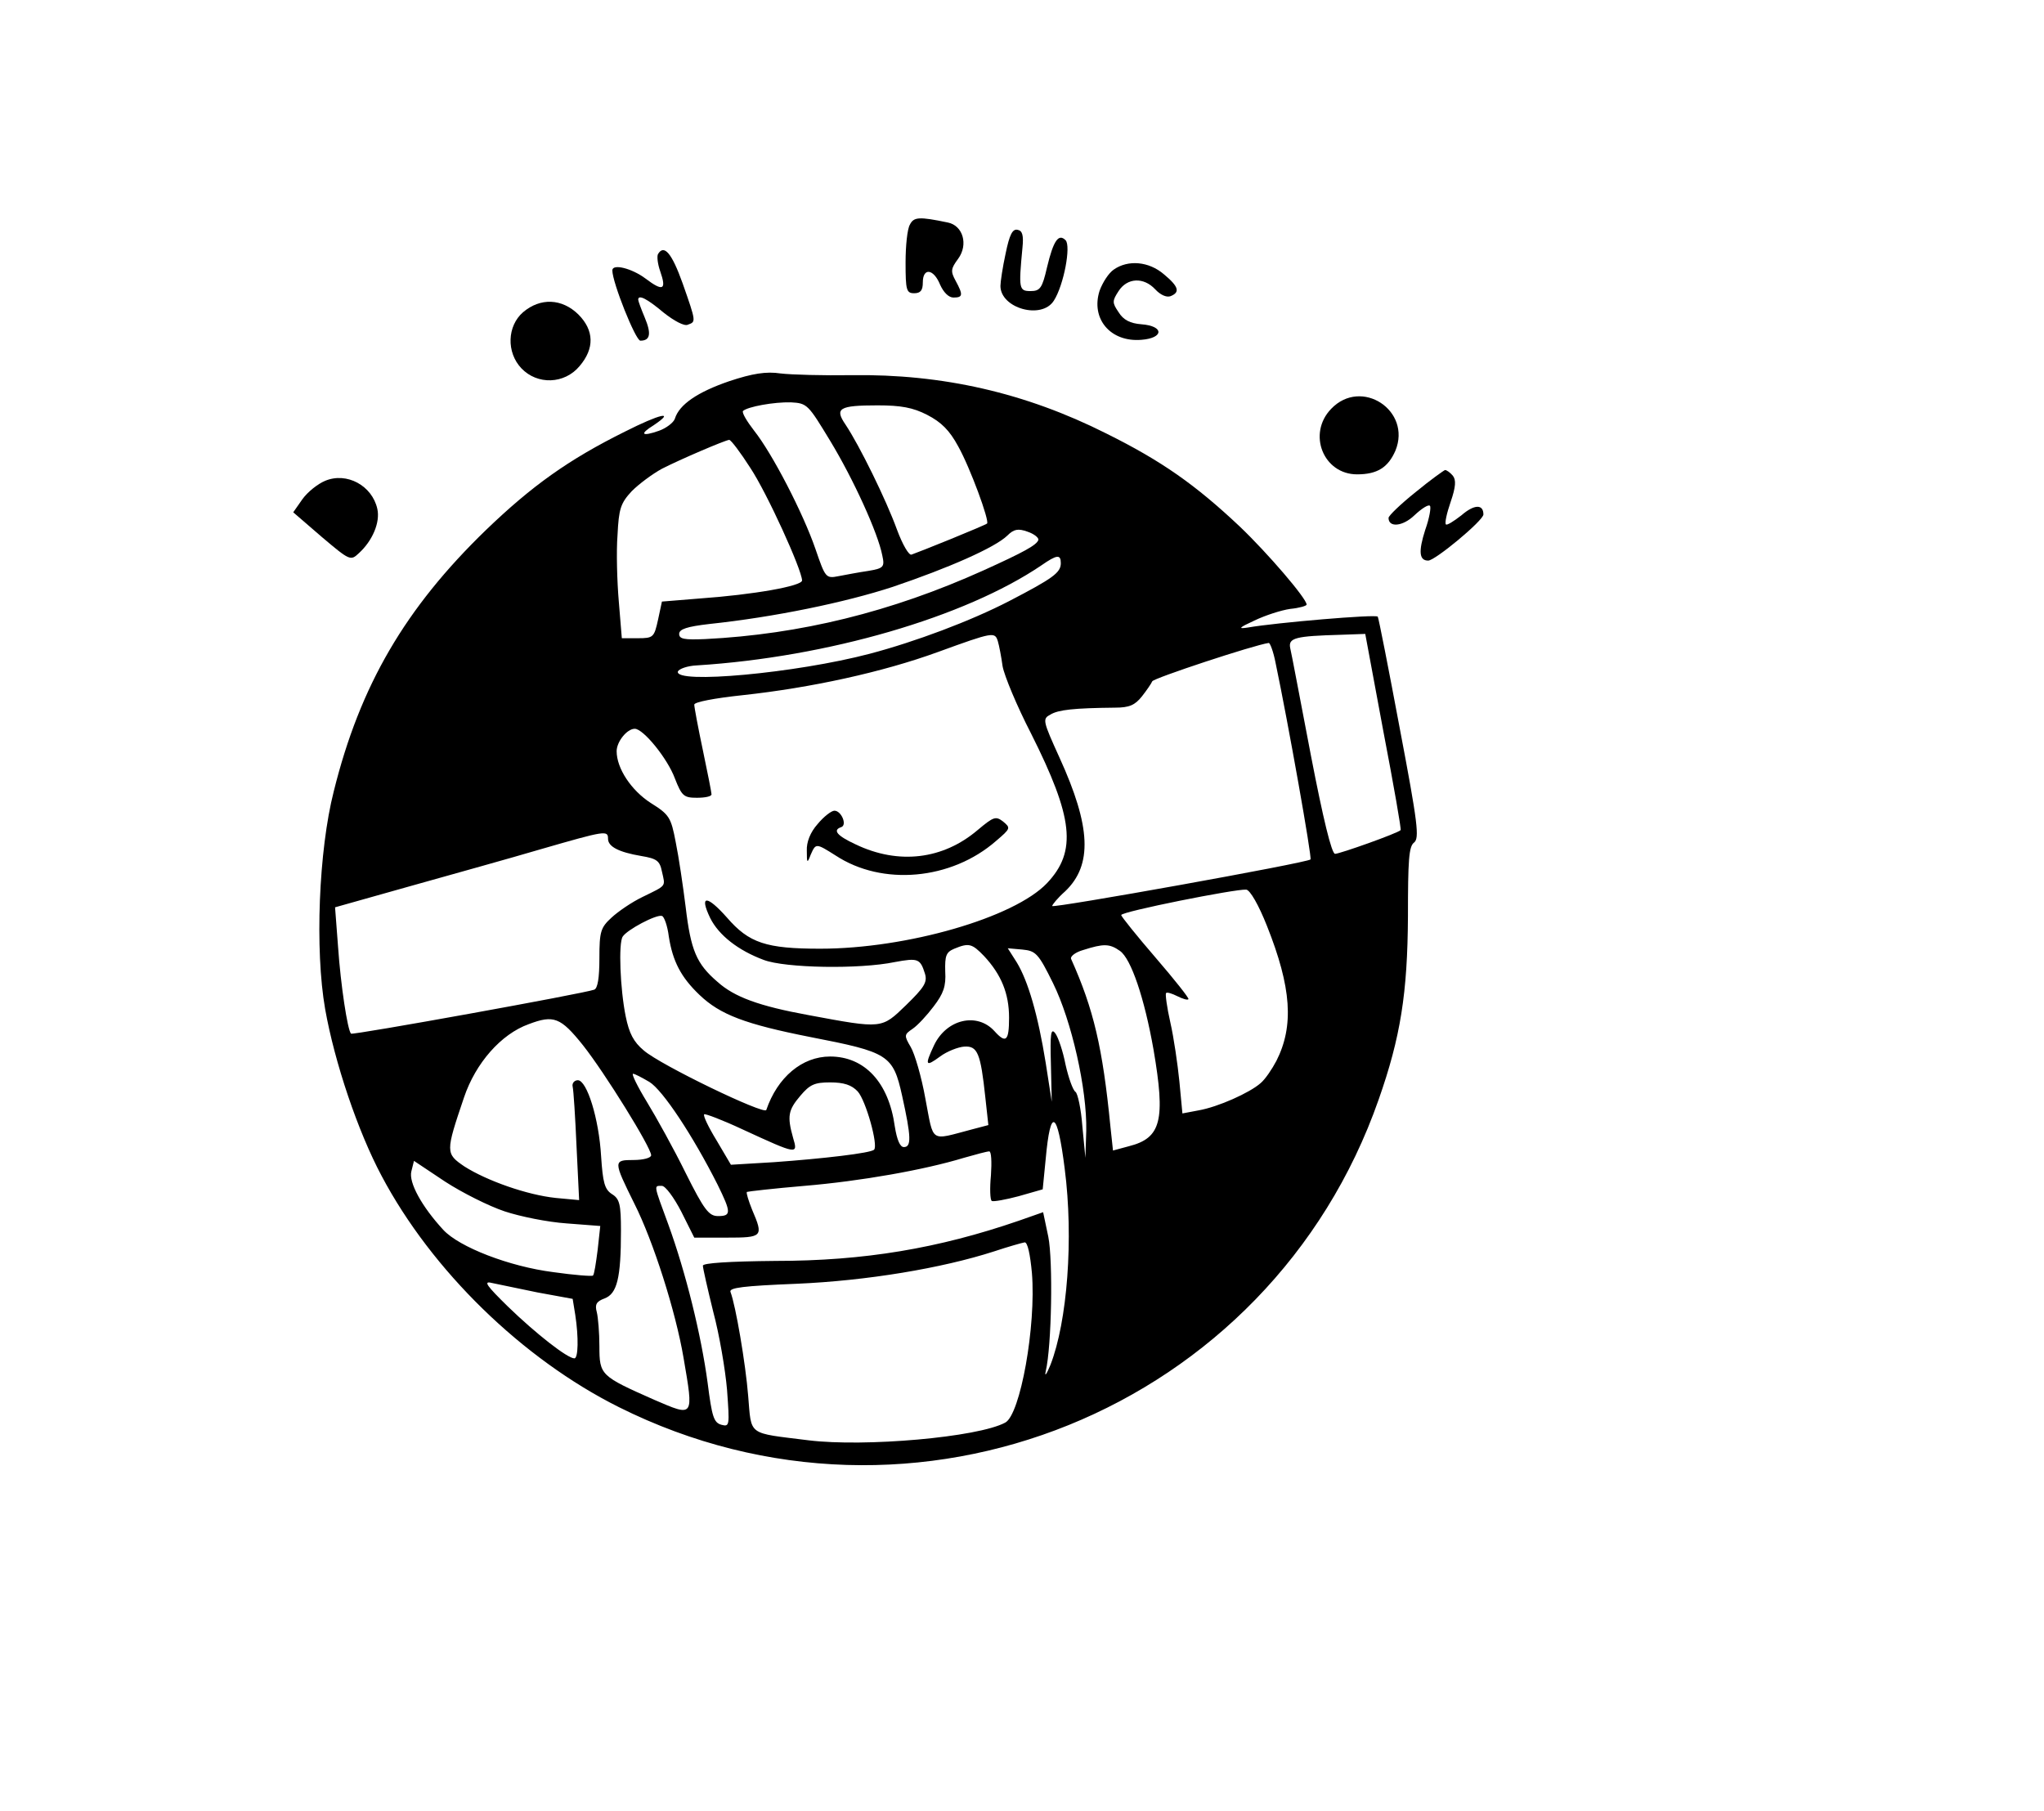 <?xml version="1.0" standalone="no"?>
<!DOCTYPE svg PUBLIC "-//W3C//DTD SVG 20010904//EN"
 "http://www.w3.org/TR/2001/REC-SVG-20010904/DTD/svg10.dtd">
<svg version="1.0" xmlns="http://www.w3.org/2000/svg"
 width="474pt" height="420pt" viewBox="0 0 474 420"
 preserveAspectRatio="xMidYMid meet">
<g transform="translate(0,420) scale(0.1,-0.1)"
fill="#000000" stroke="none">
<path d="M2110 3679 c-6 -10 -10 -49 -10 -88 0 -64 2 -71 20 -71 15 0 20 7 20
25 0 35 25 32 40 -5 8 -18 20 -30 31 -30 22 0 23 6 5 39 -12 22 -11 28 6 51
24 33 11 77 -24 84 -67 14 -79 13 -88 -5z"/>
<path d="M2332 3612 c-7 -32 -12 -66 -12 -75 0 -52 96 -79 124 -34 23 36 40
127 27 140 -16 16 -28 0 -43 -63 -11 -48 -16 -55 -38 -55 -27 0 -28 5 -19 100
3 29 0 40 -11 42 -12 3 -19 -11 -28 -55z"/>
<path d="M1526 3611 c-3 -5 -1 -23 5 -40 15 -43 7 -48 -34 -17 -32 24 -77 35
-77 19 0 -28 54 -163 65 -163 23 0 26 16 10 54 -8 19 -15 38 -15 41 0 13 21 2
59 -30 24 -19 48 -32 56 -28 19 7 20 5 -12 96 -25 70 -43 91 -57 68z"/>
<path d="M2583 3575 c-12 -8 -26 -30 -33 -49 -21 -65 25 -120 97 -114 52 4 53
32 0 36 -26 2 -42 10 -53 28 -15 22 -15 26 0 49 20 31 58 33 85 4 12 -13 26
-19 35 -16 23 9 20 22 -15 51 -35 30 -83 34 -116 11z"/>
<path d="M1213 3476 c-37 -32 -39 -93 -4 -130 37 -39 100 -37 135 5 35 41 34
83 -3 120 -38 37 -88 39 -128 5z"/>
<path d="M1691 3316 c-73 -25 -116 -54 -126 -87 -3 -9 -20 -22 -37 -28 -40
-14 -46 -8 -12 13 52 35 14 26 -67 -15 -131 -65 -216 -126 -322 -228 -187
-181 -292 -360 -353 -606 -35 -137 -44 -368 -20 -505 22 -124 76 -284 131
-387 116 -219 326 -424 550 -536 684 -342 1510 -7 1762 713 51 145 67 247 68
425 0 129 2 162 14 171 13 10 9 44 -33 265 -26 139 -49 256 -51 259 -4 6 -237
-14 -300 -25 -25 -4 -23 -1 14 16 25 12 62 24 83 27 21 2 38 7 38 10 0 14 -90
119 -155 181 -103 97 -181 152 -310 216 -187 94 -379 138 -590 135 -66 -1
-140 1 -165 4 -33 5 -65 0 -119 -18z m234 -138 c54 -89 111 -214 121 -266 6
-27 3 -30 -33 -36 -21 -3 -52 -9 -68 -12 -30 -6 -31 -4 -54 63 -29 84 -100
221 -142 274 -17 22 -29 42 -26 46 11 10 72 21 111 20 38 -2 40 -5 91 -89z
m225 60 c33 -17 52 -36 72 -73 28 -50 73 -173 67 -179 -2 -2 -40 -18 -84 -36
-44 -18 -85 -34 -91 -36 -6 -3 -21 23 -34 58 -25 69 -87 195 -119 243 -26 38
-16 45 74 45 54 0 82 -5 115 -22z m-410 -123 c39 -59 119 -235 120 -261 0 -13
-112 -33 -239 -42 l-86 -7 -9 -42 c-9 -41 -11 -43 -47 -43 l-37 0 -7 85 c-4
46 -6 116 -3 154 3 61 7 74 33 102 17 17 48 40 70 52 43 22 146 66 156 67 4 0
26 -29 49 -65z m668 -167 c-4 -12 -33 -28 -128 -71 -213 -96 -424 -148 -645
-159 -48 -2 -60 0 -60 12 0 11 18 17 70 23 151 16 315 50 425 86 130 44 237
91 266 119 15 15 25 17 47 9 15 -5 26 -14 25 -19z m52 -54 c0 -22 -18 -35
-120 -88 -89 -46 -217 -94 -323 -122 -171 -45 -454 -71 -445 -41 3 6 22 13 44
14 303 19 622 112 799 232 36 25 45 26 45 5z m-146 -181 c3 -10 8 -36 11 -58
4 -22 33 -92 66 -156 98 -195 107 -273 37 -347 -76 -80 -325 -152 -526 -152
-125 0 -165 13 -216 72 -47 53 -65 53 -39 -1 20 -40 65 -75 124 -97 50 -19
222 -22 304 -5 54 10 59 8 70 -27 6 -20 -2 -32 -44 -73 -57 -55 -54 -55 -226
-23 -115 21 -172 42 -211 77 -49 42 -62 73 -74 174 -6 48 -16 116 -23 150 -11
58 -15 64 -58 91 -45 29 -79 80 -79 120 0 22 24 52 42 52 20 0 76 -69 93 -115
16 -41 21 -45 51 -45 19 0 34 3 34 8 0 4 -9 50 -20 102 -11 52 -20 100 -20
106 0 6 47 15 113 22 157 17 323 53 452 100 129 47 132 47 139 25z m894 -209
c24 -125 42 -228 40 -229 -6 -7 -141 -55 -152 -55 -8 0 -28 83 -56 228 -24
125 -45 237 -48 249 -5 24 12 28 118 31 l56 2 42 -226z m-250 159 c29 -138 85
-453 81 -456 -8 -8 -599 -114 -599 -108 0 3 13 19 30 34 64 61 60 150 -13 310
-39 86 -40 90 -21 100 18 11 54 15 150 16 33 0 46 6 62 26 11 14 22 30 24 35
2 7 235 84 270 89 3 1 11 -20 16 -46z m-1548 -408 c0 -18 24 -31 77 -40 36 -6
43 -11 48 -36 8 -36 12 -31 -45 -59 -25 -12 -57 -34 -72 -48 -25 -23 -28 -32
-28 -94 0 -46 -4 -70 -12 -73 -24 -9 -561 -106 -564 -102 -8 8 -24 113 -30
201 l-7 92 174 49 c96 27 233 65 304 86 149 43 155 44 155 24z m1528 -202 c57
-143 63 -232 22 -313 -10 -19 -26 -43 -37 -52 -25 -22 -98 -55 -144 -63 l-37
-7 -7 74 c-4 40 -13 102 -21 137 -8 35 -12 66 -10 68 2 3 14 -1 26 -7 12 -6
24 -10 26 -7 2 2 -32 45 -76 96 -44 51 -80 96 -80 99 0 8 266 61 290 59 9 -1
29 -36 48 -84z m-1387 -25 c9 -57 28 -94 71 -135 48 -46 106 -68 258 -98 180
-35 191 -41 212 -136 21 -95 22 -119 4 -119 -9 0 -16 17 -21 48 -14 102 -70
162 -150 162 -65 0 -122 -48 -148 -124 -4 -12 -245 104 -284 138 -24 20 -34
40 -42 79 -13 64 -17 170 -7 185 10 16 78 52 91 48 5 -1 13 -23 16 -48z m731
-45 c40 -43 58 -87 58 -143 0 -54 -7 -61 -34 -31 -40 44 -111 28 -140 -33 -22
-47 -20 -51 14 -26 16 12 42 22 56 23 31 2 38 -15 49 -118 l7 -64 -38 -10
c-99 -26 -88 -33 -108 71 -9 51 -25 105 -34 120 -16 27 -15 29 4 42 12 8 34
32 49 52 23 30 29 47 27 81 -1 37 2 45 21 53 34 14 41 12 69 -17z m315 12 c26
-18 57 -110 78 -229 28 -164 18 -205 -57 -224 l-37 -10 -6 56 c-18 183 -39
272 -91 388 -3 6 10 16 28 21 47 15 61 15 85 -2z m-155 -75 c43 -87 79 -246
77 -342 l-2 -63 -7 73 c-3 41 -11 77 -16 80 -6 4 -16 32 -23 63 -6 31 -17 64
-24 73 -10 13 -12 -1 -10 -71 l2 -88 -14 90 c-18 112 -41 190 -67 233 l-21 33
34 -3 c31 -3 37 -9 71 -78z m-1090 -144 c50 -63 158 -237 158 -255 0 -6 -18
-11 -41 -11 -47 0 -47 -2 2 -101 44 -87 96 -251 114 -357 24 -140 25 -138 -68
-98 -124 55 -127 57 -127 124 0 31 -3 67 -6 79 -5 18 -1 25 18 32 29 11 38 47
38 157 0 61 -3 74 -21 85 -17 11 -21 27 -25 87 -5 88 -33 177 -54 177 -8 0
-14 -7 -12 -15 2 -8 6 -70 9 -139 l6 -124 -54 5 c-67 7 -160 40 -212 73 -44
30 -44 33 -1 160 27 80 86 147 150 170 58 22 74 16 126 -49z m154 -85 c31 -19
101 -125 158 -238 32 -65 32 -73 1 -73 -21 0 -32 14 -75 100 -27 55 -68 129
-90 165 -22 36 -36 65 -32 65 4 0 21 -9 38 -19z m483 -22 c19 -21 48 -125 38
-135 -7 -8 -120 -21 -232 -29 l-100 -6 -33 56 c-19 31 -32 58 -29 61 2 2 42
-13 89 -35 128 -59 129 -59 117 -19 -14 50 -11 64 17 97 22 26 33 31 69 31 32
0 50 -6 64 -21z m480 -179 c21 -162 6 -355 -33 -455 -9 -22 -14 -29 -11 -15
14 59 17 257 6 312 l-12 57 -57 -20 c-186 -64 -358 -93 -564 -93 -108 -1 -168
-5 -168 -11 0 -6 11 -54 24 -107 14 -52 28 -134 32 -181 6 -83 6 -86 -13 -81
-18 5 -22 19 -32 97 -15 112 -51 257 -91 367 -35 95 -34 90 -15 90 8 0 28 -27
45 -60 l30 -60 75 0 c84 0 86 2 59 65 -8 20 -14 39 -12 41 2 1 62 8 133 14
131 11 278 37 370 65 28 8 54 15 59 15 5 0 6 -25 4 -55 -3 -31 -2 -58 2 -60 4
-2 32 3 62 11 l56 16 7 71 c11 121 27 112 44 -23z m-1299 -99 c36 -12 100 -25
144 -28 l78 -6 -6 -55 c-4 -31 -8 -58 -11 -60 -2 -2 -43 1 -92 8 -102 13 -218
58 -255 98 -49 53 -81 110 -74 136 l6 24 72 -48 c40 -26 102 -57 138 -69z
m1223 -143 c10 -123 -27 -329 -62 -347 -63 -34 -326 -57 -456 -41 -143 18
-132 9 -140 103 -6 75 -29 210 -41 241 -4 10 30 14 153 19 163 7 337 36 458
75 33 11 65 20 71 21 7 1 13 -28 17 -71z m-1147 -45 l82 -15 6 -37 c8 -52 7
-101 -2 -101 -16 0 -89 57 -154 120 -49 48 -58 60 -38 55 14 -3 62 -13 106
-22z"/>
<path d="M1896 2289 c-17 -19 -26 -42 -25 -62 0 -29 1 -30 9 -9 12 27 12 27
58 -2 108 -71 268 -57 372 34 34 29 34 30 16 45 -17 13 -22 11 -59 -20 -80
-68 -183 -81 -283 -33 -43 20 -54 33 -33 40 14 5 0 38 -16 38 -7 0 -25 -14
-39 -31z"/>
<path d="M3087 3252 c-56 -58 -18 -152 60 -152 47 0 72 16 89 55 38 93 -79
170 -149 97z"/>
<path d="M3283 3059 c-35 -28 -63 -55 -63 -60 0 -23 33 -20 60 6 17 16 33 26
36 22 3 -3 -1 -28 -11 -56 -16 -50 -14 -71 7 -71 16 0 128 93 128 107 0 24
-21 24 -51 -2 -18 -14 -34 -24 -36 -21 -3 3 2 26 11 52 12 35 13 51 5 61 -6 7
-14 13 -18 13 -3 -1 -34 -23 -68 -51z"/>
<path d="M754 3085 c-17 -7 -41 -26 -53 -43 l-21 -30 66 -57 c65 -55 67 -56
86 -38 32 29 50 72 43 103 -12 54 -71 86 -121 65z"/>
</g>
</svg>
